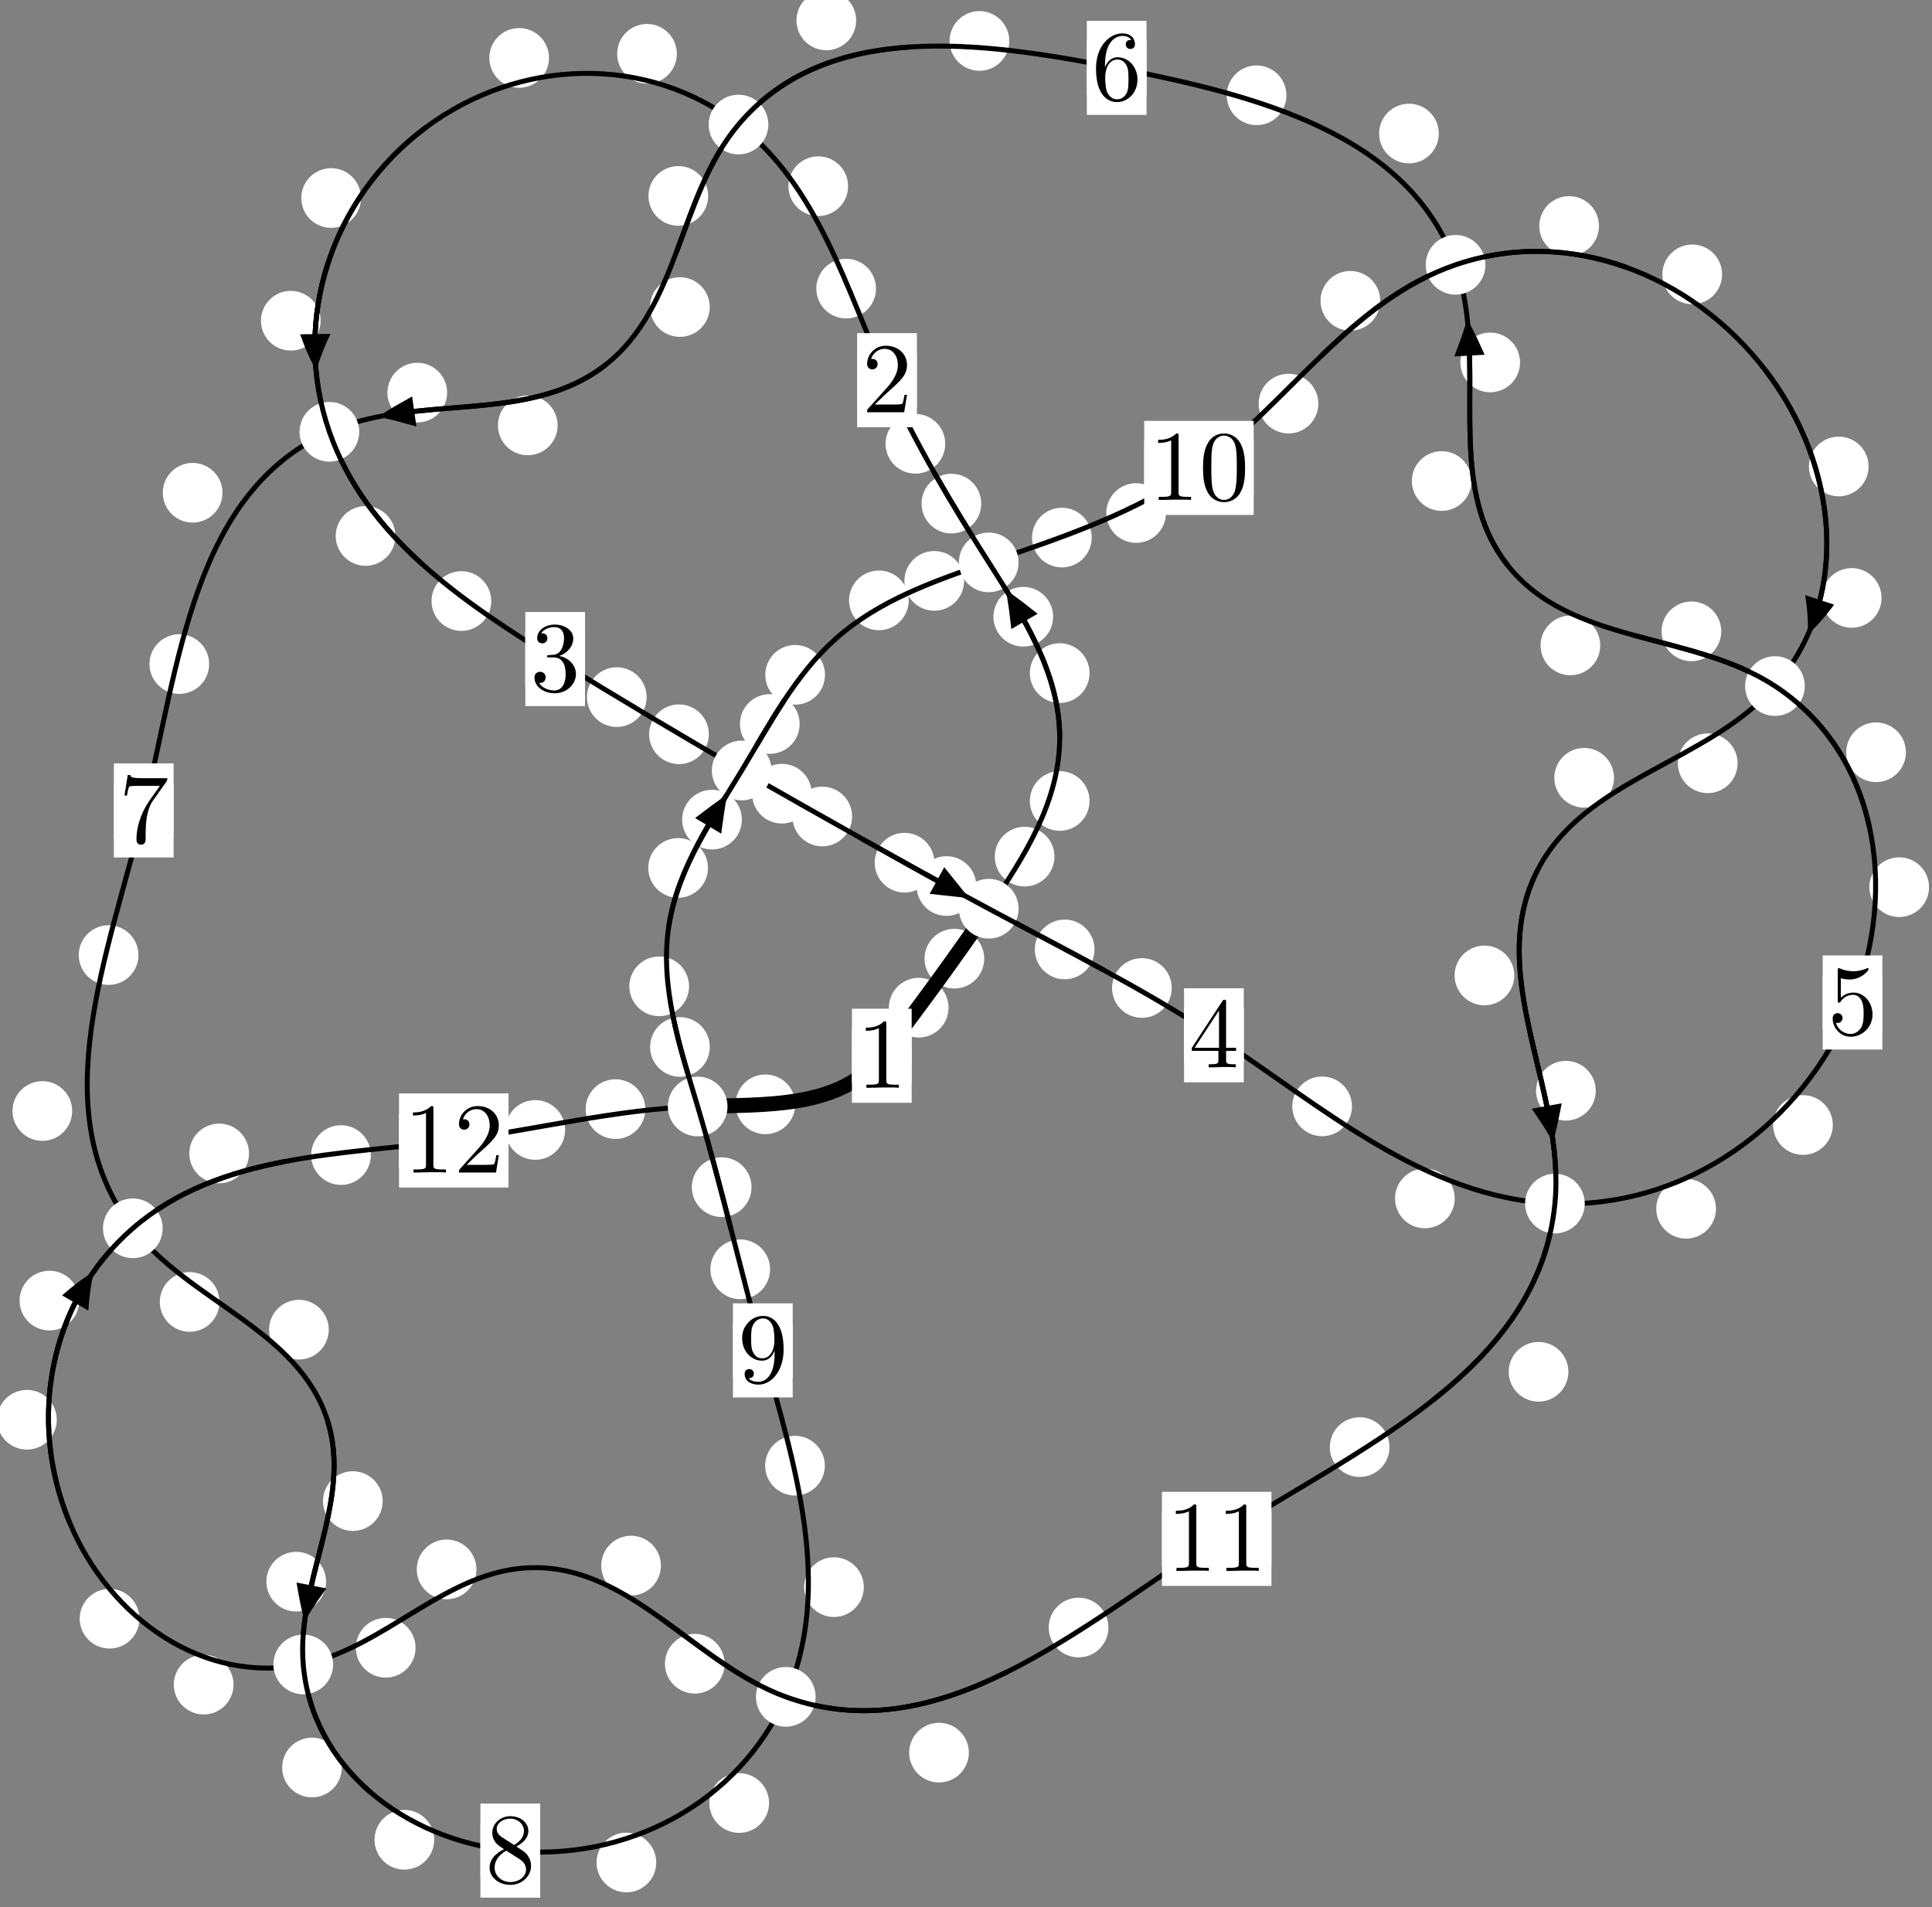 <?xml version="1.0"?>
<!-- Created by MetaPost 1.999 on 2021.07.06:0016 -->
<svg version="1.1" xmlns="http://www.w3.org/2000/svg" xmlns:xlink="http://www.w3.org/1999/xlink" width="193.445" height="190.978" viewBox="0 0 193.445 190.978">
<rect x="0" y="0" width="193.445" height="190.978" fill="#808080" stroke="none"/>
<!-- Original BoundingBox: -99.294586 -99.032425 94.150116 91.945175 -->
  <defs>
    <g transform="scale(0.01,0.01)" id="GLYPHcmr10_48">
      <path style="fill-rule: evenodd;" d="M460 -320C460 -400,455 -480,420 -554C374 -650,292 -666,250 -666C190 -666,117 -640,76 -547C44 -478,39 -400,39 -320C39 -245,43 -155,84 -79C127 2,200 22,249 22C303 22,379 1,423 -94C455 -163,460 -241,460 -320M249 -0C210 -0,151 -25,133 -121C122 -181,122 -273,122 -332C122 -396,122 -462,130 -516C149 -635,224 -644,249 -644C282 -644,348 -626,367 -527C377 -471,377 -395,377 -332C377 -257,377 -189,366 -125C351 -30,294 -0,249 -0"></path>
    </g>
    <g transform="scale(0.01,0.01)" id="GLYPHcmr10_49">
      <path style="fill-rule: evenodd;" d="M294 -640C294 -664,294 -666,271 -666C209 -602,121 -602,89 -602L89 -571C109 -571,168 -571,220 -597L220 -79C220 -43,217 -31,127 -31L95 -31L95 -0L257 -0L130 -3L217 -3L257 -3L297 -3L384 -3L419 -0L419 -31L387 -31C297 -31,294 -42,294 -79"></path>
    </g>
    <g transform="scale(0.01,0.01)" id="GLYPHcmr10_50">
      <path style="fill-rule: evenodd;" d="M127 -77L233 -180C389 -318,449 -372,449 -472C449 -586,359 -666,237 -666C124 -666,50 -574,50 -485C50 -429,100 -429,103 -429C120 -429,155 -441,155 -482C155 -508,137 -534,102 -534C94 -534,92 -534,89 -533C112 -598,166 -635,224 -635C315 -635,358 -554,358 -472C358 -392,308 -313,253 -251L61 -37C50 -26,50 -24,50 -0L421 -0L449 -174L424 -174C419 -144,412 -100,402 -85C395 -77,329 -77,307 -77"></path>
    </g>
    <g transform="scale(0.01,0.01)" id="GLYPHcmr10_51">
      <path style="fill-rule: evenodd;" d="M290 -352C372 -379,430 -449,430 -528C430 -610,342 -666,246 -666C145 -666,69 -606,69 -530C69 -497,91 -478,120 -478C151 -478,171 -500,171 -529C171 -579,124 -579,109 -579C140 -628,206 -641,242 -641C283 -641,338 -619,338 -529C338 -517,336 -459,310 -415C280 -367,246 -364,221 -363C213 -362,189 -360,182 -360C174 -359,167 -358,167 -348C167 -337,174 -337,191 -337L235 -337C317 -337,354 -269,354 -171C354 -35,285 -6,241 -6C198 -6,123 -23,88 -82C123 -77,154 -99,154 -137C154 -173,127 -193,98 -193C74 -193,42 -179,42 -135C42 -44,135 22,244 22C366 22,457 -69,457 -171C457 -253,394 -331,290 -352"></path>
    </g>
    <g transform="scale(0.01,0.01)" id="GLYPHcmr10_52">
      <path style="fill-rule: evenodd;" d="M294 -165L294 -78C294 -42,292 -31,218 -31L197 -31L197 -0L332 -0L238 -3L290 -3L332 -3L374 -3L427 -3L468 -0L468 -31L447 -31C373 -31,371 -42,371 -78L371 -165L471 -165L471 -196L371 -196L371 -651C371 -671,371 -677,355 -677C346 -677,343 -677,335 -665L28 -196L28 -165M300 -196L56 -196L300 -569"></path>
    </g>
    <g transform="scale(0.01,0.01)" id="GLYPHcmr10_53">
      <path style="fill-rule: evenodd;" d="M449 -201C449 -320,367 -420,259 -420C211 -420,168 -404,132 -369L132 -564C152 -558,185 -551,217 -551C340 -551,410 -642,410 -655C410 -661,407 -666,400 -666C399 -666,397 -666,392 -663C372 -654,323 -634,256 -634C216 -634,170 -641,123 -662C115 -665,113 -665,111 -665C101 -665,101 -657,101 -641L101 -345C101 -327,101 -319,115 -319C122 -319,124 -322,128 -328C139 -344,176 -398,257 -398C309 -398,334 -352,342 -334C358 -297,360 -258,360 -208C360 -173,360 -113,336 -71C312 -32,275 -6,229 -6C156 -6,99 -59,82 -118C85 -117,88 -116,99 -116C132 -116,149 -141,149 -165C149 -189,132 -214,99 -214C85 -214,50 -207,50 -161C50 -75,119 22,231 22C347 22,449 -74,449 -201"></path>
    </g>
    <g transform="scale(0.01,0.01)" id="GLYPHcmr10_54">
      <path style="fill-rule: evenodd;" d="M132 -328L132 -352C132 -605,256 -641,307 -641C331 -641,373 -635,395 -601C380 -601,340 -601,340 -556C340 -525,364 -510,386 -510C402 -510,432 -519,432 -558C432 -618,388 -666,305 -666C177 -666,42 -537,42 -316C42 -49,158 22,251 22C362 22,457 -72,457 -204C457 -331,368 -427,257 -427C189 -427,152 -376,132 -328M251 -6C188 -6,158 -66,152 -81C134 -128,134 -208,134 -226C134 -304,166 -404,256 -404C272 -404,318 -404,349 -342C367 -305,367 -254,367 -205C367 -157,367 -107,350 -71C320 -11,274 -6,251 -6"></path>
    </g>
    <g transform="scale(0.01,0.01)" id="GLYPHcmr10_55">
      <path style="fill-rule: evenodd;" d="M476 -609C485 -621,485 -623,485 -644L242 -644C120 -644,118 -657,114 -676L89 -676L56 -470L81 -470C84 -486,93 -549,106 -561C113 -567,191 -567,204 -567L411 -567C400 -551,321 -442,299 -409C209 -274,176 -135,176 -33C176 -23,176 22,222 22C268 22,268 -23,268 -33L268 -84C268 -139,271 -194,279 -248C283 -271,297 -357,341 -419"></path>
    </g>
    <g transform="scale(0.01,0.01)" id="GLYPHcmr10_56">
      <path style="fill-rule: evenodd;" d="M163 -457C117 -487,113 -521,113 -538C113 -599,178 -641,249 -641C322 -641,386 -589,386 -517C386 -460,347 -412,287 -377M309 -362C381 -399,430 -451,430 -517C430 -609,341 -666,250 -666C150 -666,69 -592,69 -499C69 -481,71 -436,113 -389C124 -377,161 -352,186 -335C128 -306,42 -250,42 -151C42 -45,144 22,249 22C362 22,457 -61,457 -168C457 -204,446 -249,408 -291C389 -312,373 -322,309 -362M209 -320L332 -242C360 -223,407 -193,407 -132C407 -58,332 -6,250 -6C164 -6,92 -68,92 -151C92 -209,124 -273,209 -320"></path>
    </g>
    <g transform="scale(0.01,0.01)" id="GLYPHcmr10_57">
      <path style="fill-rule: evenodd;" d="M367 -318L367 -286C367 -52,263 -6,205 -6C188 -6,134 -8,107 -42C151 -42,159 -71,159 -88C159 -119,135 -134,113 -134C97 -134,67 -125,67 -86C67 -19,121 22,206 22C335 22,457 -114,457 -329C457 -598,342 -666,253 -666C198 -666,149 -648,106 -603C65 -558,42 -516,42 -441C42 -316,130 -218,242 -218C303 -218,344 -260,367 -318M243 -241C227 -241,181 -241,150 -304C132 -341,132 -391,132 -440C132 -494,132 -541,153 -578C180 -628,218 -641,253 -641C299 -641,332 -607,349 -562C361 -530,365 -467,365 -421C365 -338,331 -241,243 -241"></path>
    </g>
  </defs>
  <path d="M94.977 100.909C94.977 100.117,94.662 99.357,94.101 98.796C93.541 98.236,92.78 97.921,91.988 97.921C91.195 97.921,90.435 98.236,89.874 98.796C89.314 99.357,88.999 100.117,88.999 100.909C88.999 101.702,89.314 102.462,89.874 103.023C90.435 103.583,91.195 103.898,91.988 103.898C92.78 103.898,93.541 103.583,94.101 103.023C94.662 102.462,94.977 101.702,94.977 100.909Z" style="fill: rgb(100%,100%,100%);stroke: none;"></path>
  <path d="M91.28 105.724C91.28 104.931,90.965 104.171,90.405 103.61C89.844 103.05,89.084 102.735,88.291 102.735C87.499 102.735,86.739 103.05,86.178 103.61C85.618 104.171,85.303 104.931,85.303 105.724C85.303 106.516,85.618 107.277,86.178 107.837C86.739 108.398,87.499 108.712,88.291 108.712C89.084 108.712,89.844 108.398,90.405 107.837C90.965 107.277,91.28 106.516,91.28 105.724Z" style="fill: rgb(100%,100%,100%);stroke: none;"></path>
  <path d="M105.58 85.782C105.58 84.99,105.265 84.23,104.705 83.669C104.144 83.109,103.384 82.794,102.591 82.794C101.799 82.794,101.039 83.109,100.478 83.669C99.918 84.23,99.603 84.99,99.603 85.782C99.603 86.575,99.918 87.335,100.478 87.896C101.039 88.456,101.799 88.771,102.591 88.771C103.384 88.771,104.144 88.456,104.705 87.896C105.265 87.335,105.58 86.575,105.58 85.782Z" style="fill: rgb(100%,100%,100%);stroke: none;"></path>
  <path d="M98.547 96C98.547 95.207,98.232 94.447,97.672 93.886C97.111 93.326,96.351 93.011,95.559 93.011C94.766 93.011,94.006 93.326,93.445 93.886C92.885 94.447,92.57 95.207,92.57 96C92.57 96.792,92.885 97.553,93.445 98.113C94.006 98.674,94.766 98.989,95.559 98.989C96.351 98.989,97.111 98.674,97.672 98.113C98.232 97.553,98.547 96.792,98.547 96Z" style="fill: rgb(100%,100%,100%);stroke: none;"></path>
  <path d="M109.095 67.404C109.095 66.611,108.78 65.851,108.219 65.291C107.659 64.73,106.899 64.415,106.106 64.415C105.313 64.415,104.553 64.73,103.993 65.291C103.432 65.851,103.117 66.611,103.117 67.404C103.117 68.197,103.432 68.957,103.993 69.517C104.553 70.078,105.313 70.393,106.106 70.393C106.899 70.393,107.659 70.078,108.219 69.517C108.78 68.957,109.095 68.197,109.095 67.404Z" style="fill: rgb(100%,100%,100%);stroke: none;"></path>
  <path d="M109.093 80.209C109.093 79.416,108.778 78.656,108.218 78.096C107.657 77.535,106.897 77.22,106.105 77.22C105.312 77.22,104.552 77.535,103.991 78.096C103.431 78.656,103.116 79.416,103.116 80.209C103.116 81.002,103.431 81.762,103.991 82.322C104.552 82.883,105.312 83.198,106.105 83.198C106.897 83.198,107.657 82.883,108.218 82.322C108.778 81.762,109.093 81.002,109.093 80.209Z" style="fill: rgb(100%,100%,100%);stroke: none;"></path>
  <path d="M98.248 50.432C98.248 49.639,97.933 48.879,97.373 48.318C96.812 47.758,96.052 47.443,95.259 47.443C94.467 47.443,93.706 47.758,93.146 48.318C92.586 48.879,92.271 49.639,92.271 50.432C92.271 51.224,92.586 51.984,93.146 52.545C93.706 53.105,94.467 53.42,95.259 53.42C96.052 53.42,96.812 53.105,97.373 52.545C97.933 51.984,98.248 51.224,98.248 50.432Z" style="fill: rgb(100%,100%,100%);stroke: none;"></path>
  <path d="M105.447 61.76C105.447 60.967,105.132 60.207,104.572 59.647C104.011 59.086,103.251 58.771,102.458 58.771C101.666 58.771,100.906 59.086,100.345 59.647C99.785 60.207,99.47 60.967,99.47 61.76C99.47 62.553,99.785 63.313,100.345 63.873C100.906 64.434,101.666 64.749,102.458 64.749C103.251 64.749,104.011 64.434,104.572 63.873C105.132 63.313,105.447 62.553,105.447 61.76Z" style="fill: rgb(100%,100%,100%);stroke: none;"></path>
  <path d="M87.711 28.901C87.711 28.109,87.397 27.348,86.836 26.788C86.276 26.227,85.515 25.913,84.723 25.913C83.93 25.913,83.17 26.227,82.609 26.788C82.049 27.348,81.734 28.109,81.734 28.901C81.734 29.694,82.049 30.454,82.609 31.015C83.17 31.575,83.93 31.89,84.723 31.89C85.515 31.89,86.276 31.575,86.836 31.015C87.397 30.454,87.711 29.694,87.711 28.901Z" style="fill: rgb(100%,100%,100%);stroke: none;"></path>
  <path d="M94.645 44.443C94.645 43.651,94.33 42.89,93.769 42.33C93.209 41.769,92.449 41.454,91.656 41.454C90.863 41.454,90.103 41.769,89.543 42.33C88.982 42.89,88.667 43.651,88.667 44.443C88.667 45.236,88.982 45.996,89.543 46.557C90.103 47.117,90.863 47.432,91.656 47.432C92.449 47.432,93.209 47.117,93.769 46.557C94.33 45.996,94.645 45.236,94.645 44.443Z" style="fill: rgb(100%,100%,100%);stroke: none;"></path>
  <path d="M67.771 5.387C67.771 4.595,67.456 3.834,66.896 3.274C66.335 2.713,65.575 2.399,64.783 2.399C63.99 2.399,63.23 2.713,62.669 3.274C62.109 3.834,61.794 4.595,61.794 5.387C61.794 6.18,62.109 6.94,62.669 7.501C63.23 8.061,63.99 8.376,64.783 8.376C65.575 8.376,66.335 8.061,66.896 7.501C67.456 6.94,67.771 6.18,67.771 5.387Z" style="fill: rgb(100%,100%,100%);stroke: none;"></path>
  <path d="M84.918 18.647C84.918 17.854,84.603 17.094,84.043 16.534C83.482 15.973,82.722 15.658,81.93 15.658C81.137 15.658,80.377 15.973,79.816 16.534C79.256 17.094,78.941 17.854,78.941 18.647C78.941 19.44,79.256 20.2,79.816 20.76C80.377 21.321,81.137 21.636,81.93 21.636C82.722 21.636,83.482 21.321,84.043 20.76C84.603 20.2,84.918 19.44,84.918 18.647Z" style="fill: rgb(100%,100%,100%);stroke: none;"></path>
  <path d="M36.145 19.829C36.145 19.036,35.83 18.276,35.27 17.715C34.709 17.155,33.949 16.84,33.156 16.84C32.364 16.84,31.603 17.155,31.043 17.715C30.482 18.276,30.168 19.036,30.168 19.829C30.168 20.621,30.482 21.381,31.043 21.942C31.603 22.502,32.364 22.817,33.156 22.817C33.949 22.817,34.709 22.502,35.27 21.942C35.83 21.381,36.145 20.621,36.145 19.829Z" style="fill: rgb(100%,100%,100%);stroke: none;"></path>
  <path d="M54.969 5.799C54.969 5.006,54.654 4.246,54.094 3.686C53.533 3.125,52.773 2.81,51.98 2.81C51.188 2.81,50.428 3.125,49.867 3.686C49.307 4.246,48.992 5.006,48.992 5.799C48.992 6.592,49.307 7.352,49.867 7.912C50.428 8.473,51.188 8.788,51.98 8.788C52.773 8.788,53.533 8.473,54.094 7.912C54.654 7.352,54.969 6.592,54.969 5.799Z" style="fill: rgb(100%,100%,100%);stroke: none;"></path>
  <path d="M39.591 53.67C39.591 52.877,39.276 52.117,38.716 51.557C38.155 50.996,37.395 50.681,36.603 50.681C35.81 50.681,35.05 50.996,34.489 51.557C33.929 52.117,33.614 52.877,33.614 53.67C33.614 54.463,33.929 55.223,34.489 55.783C35.05 56.344,35.81 56.659,36.603 56.659C37.395 56.659,38.155 56.344,38.716 55.783C39.276 55.223,39.591 54.463,39.591 53.67Z" style="fill: rgb(100%,100%,100%);stroke: none;"></path>
  <path d="M32.105 32.117C32.105 31.324,31.79 30.564,31.229 30.003C30.669 29.443,29.909 29.128,29.116 29.128C28.323 29.128,27.563 29.443,27.003 30.003C26.442 30.564,26.127 31.324,26.127 32.117C26.127 32.909,26.442 33.67,27.003 34.23C27.563 34.791,28.323 35.106,29.116 35.106C29.909 35.106,30.669 34.791,31.229 34.23C31.79 33.67,32.105 32.909,32.105 32.117Z" style="fill: rgb(100%,100%,100%);stroke: none;"></path>
  <path d="M64.746 69.809C64.746 69.017,64.431 68.257,63.87 67.696C63.31 67.136,62.55 66.821,61.757 66.821C60.964 66.821,60.204 67.136,59.644 67.696C59.083 68.257,58.768 69.017,58.768 69.809C58.768 70.602,59.083 71.362,59.644 71.923C60.204 72.483,60.964 72.798,61.757 72.798C62.55 72.798,63.31 72.483,63.87 71.923C64.431 71.362,64.746 70.602,64.746 69.809Z" style="fill: rgb(100%,100%,100%);stroke: none;"></path>
  <path d="M49.185 60.192C49.185 59.399,48.87 58.639,48.309 58.078C47.749 57.518,46.989 57.203,46.196 57.203C45.403 57.203,44.643 57.518,44.083 58.078C43.522 58.639,43.207 59.399,43.207 60.192C43.207 60.984,43.522 61.745,44.083 62.305C44.643 62.865,45.403 63.18,46.196 63.18C46.989 63.18,47.749 62.865,48.309 62.305C48.87 61.745,49.185 60.984,49.185 60.192Z" style="fill: rgb(100%,100%,100%);stroke: none;"></path>
  <path d="M81.275 79.48C81.275 78.688,80.96 77.927,80.4 77.367C79.839 76.806,79.079 76.492,78.287 76.492C77.494 76.492,76.734 76.806,76.173 77.367C75.613 77.927,75.298 78.688,75.298 79.48C75.298 80.273,75.613 81.033,76.173 81.594C76.734 82.154,77.494 82.469,78.287 82.469C79.079 82.469,79.839 82.154,80.4 81.594C80.96 81.033,81.275 80.273,81.275 79.48Z" style="fill: rgb(100%,100%,100%);stroke: none;"></path>
  <path d="M70.973 73.529C70.973 72.736,70.658 71.976,70.097 71.416C69.537 70.855,68.777 70.54,67.984 70.54C67.191 70.54,66.431 70.855,65.871 71.416C65.31 71.976,64.995 72.736,64.995 73.529C64.995 74.322,65.31 75.082,65.871 75.642C66.431 76.203,67.191 76.518,67.984 76.518C68.777 76.518,69.537 76.203,70.097 75.642C70.658 75.082,70.973 74.322,70.973 73.529Z" style="fill: rgb(100%,100%,100%);stroke: none;"></path>
  <path d="M93.558 86.391C93.558 85.598,93.243 84.838,92.683 84.277C92.122 83.717,91.362 83.402,90.569 83.402C89.777 83.402,89.016 83.717,88.456 84.277C87.896 84.838,87.581 85.598,87.581 86.391C87.581 87.183,87.896 87.943,88.456 88.504C89.016 89.064,89.777 89.379,90.569 89.379C91.362 89.379,92.122 89.064,92.683 88.504C93.243 87.943,93.558 87.183,93.558 86.391Z" style="fill: rgb(100%,100%,100%);stroke: none;"></path>
  <path d="M85.319 81.766C85.319 80.973,85.004 80.213,84.443 79.652C83.883 79.092,83.123 78.777,82.33 78.777C81.537 78.777,80.777 79.092,80.217 79.652C79.656 80.213,79.341 80.973,79.341 81.766C79.341 82.558,79.656 83.318,80.217 83.879C80.777 84.439,81.537 84.754,82.33 84.754C83.123 84.754,83.883 84.439,84.443 83.879C85.004 83.318,85.319 82.558,85.319 81.766Z" style="fill: rgb(100%,100%,100%);stroke: none;"></path>
  <path d="M109.591 95.077C109.591 94.284,109.276 93.524,108.715 92.963C108.155 92.403,107.395 92.088,106.602 92.088C105.809 92.088,105.049 92.403,104.489 92.963C103.928 93.524,103.613 94.284,103.613 95.077C103.613 95.869,103.928 96.629,104.489 97.19C105.049 97.75,105.809 98.065,106.602 98.065C107.395 98.065,108.155 97.75,108.715 97.19C109.276 96.629,109.591 95.869,109.591 95.077Z" style="fill: rgb(100%,100%,100%);stroke: none;"></path>
  <path d="M97.755 88.73C97.755 87.937,97.44 87.177,96.879 86.616C96.319 86.056,95.559 85.741,94.766 85.741C93.973 85.741,93.213 86.056,92.653 86.616C92.092 87.177,91.777 87.937,91.777 88.73C91.777 89.522,92.092 90.282,92.653 90.843C93.213 91.403,93.973 91.718,94.766 91.718C95.559 91.718,96.319 91.403,96.879 90.843C97.44 90.282,97.755 89.522,97.755 88.73Z" style="fill: rgb(100%,100%,100%);stroke: none;"></path>
  <path d="M135.37 110.792C135.37 109.999,135.055 109.239,134.495 108.678C133.934 108.118,133.174 107.803,132.381 107.803C131.589 107.803,130.828 108.118,130.268 108.678C129.707 109.239,129.393 109.999,129.393 110.792C129.393 111.584,129.707 112.345,130.268 112.905C130.828 113.466,131.589 113.781,132.381 113.781C133.174 113.781,133.934 113.466,134.495 112.905C135.055 112.345,135.37 111.584,135.37 110.792Z" style="fill: rgb(100%,100%,100%);stroke: none;"></path>
  <path d="M117.323 98.939C117.323 98.146,117.008 97.386,116.447 96.825C115.887 96.265,115.127 95.95,114.334 95.95C113.541 95.95,112.781 96.265,112.221 96.825C111.66 97.386,111.345 98.146,111.345 98.939C111.345 99.731,111.66 100.491,112.221 101.052C112.781 101.612,113.541 101.927,114.334 101.927C115.127 101.927,115.887 101.612,116.447 101.052C117.008 100.491,117.323 99.731,117.323 98.939Z" style="fill: rgb(100%,100%,100%);stroke: none;"></path>
  <path d="M171.814 121.049C171.814 120.256,171.499 119.496,170.938 118.936C170.378 118.375,169.618 118.06,168.825 118.06C168.032 118.06,167.272 118.375,166.712 118.936C166.151 119.496,165.836 120.256,165.836 121.049C165.836 121.842,166.151 122.602,166.712 123.162C167.272 123.723,168.032 124.038,168.825 124.038C169.618 124.038,170.378 123.723,170.938 123.162C171.499 122.602,171.814 121.842,171.814 121.049Z" style="fill: rgb(100%,100%,100%);stroke: none;"></path>
  <path d="M145.656 120.013C145.656 119.22,145.341 118.46,144.781 117.899C144.22 117.339,143.46 117.024,142.667 117.024C141.875 117.024,141.115 117.339,140.554 117.899C139.994 118.46,139.679 119.22,139.679 120.013C139.679 120.805,139.994 121.565,140.554 122.126C141.115 122.686,141.875 123.001,142.667 123.001C143.46 123.001,144.22 122.686,144.781 122.126C145.341 121.565,145.656 120.805,145.656 120.013Z" style="fill: rgb(100%,100%,100%);stroke: none;"></path>
  <path d="M193.15 88.843C193.15 88.05,192.835 87.29,192.275 86.73C191.714 86.169,190.954 85.854,190.161 85.854C189.369 85.854,188.609 86.169,188.048 86.73C187.488 87.29,187.173 88.05,187.173 88.843C187.173 89.636,187.488 90.396,188.048 90.956C188.609 91.517,189.369 91.832,190.161 91.832C190.954 91.832,191.714 91.517,192.275 90.956C192.835 90.396,193.15 89.636,193.15 88.843Z" style="fill: rgb(100%,100%,100%);stroke: none;"></path>
  <path d="M183.515 112.66C183.515 111.867,183.2 111.107,182.64 110.546C182.079 109.986,181.319 109.671,180.526 109.671C179.734 109.671,178.973 109.986,178.413 110.546C177.852 111.107,177.537 111.867,177.537 112.66C177.537 113.452,177.852 114.213,178.413 114.773C178.973 115.334,179.734 115.648,180.526 115.648C181.319 115.648,182.079 115.334,182.64 114.773C183.2 114.213,183.515 113.452,183.515 112.66Z" style="fill: rgb(100%,100%,100%);stroke: none;"></path>
  <path d="M172.344 63.223C172.344 62.431,172.029 61.671,171.468 61.11C170.908 60.55,170.148 60.235,169.355 60.235C168.562 60.235,167.802 60.55,167.242 61.11C166.681 61.671,166.366 62.431,166.366 63.223C166.366 64.016,166.681 64.776,167.242 65.337C167.802 65.897,168.562 66.212,169.355 66.212C170.148 66.212,170.908 65.897,171.468 65.337C172.029 64.776,172.344 64.016,172.344 63.223Z" style="fill: rgb(100%,100%,100%);stroke: none;"></path>
  <path d="M190.834 75.333C190.834 74.541,190.519 73.781,189.958 73.22C189.398 72.66,188.638 72.345,187.845 72.345C187.052 72.345,186.292 72.66,185.732 73.22C185.171 73.781,184.856 74.541,184.856 75.333C184.856 76.126,185.171 76.886,185.732 77.447C186.292 78.007,187.052 78.322,187.845 78.322C188.638 78.322,189.398 78.007,189.958 77.447C190.519 76.886,190.834 76.126,190.834 75.333Z" style="fill: rgb(100%,100%,100%);stroke: none;"></path>
  <path d="M147.339 48.17C147.339 47.378,147.024 46.617,146.464 46.057C145.903 45.496,145.143 45.182,144.351 45.182C143.558 45.182,142.798 45.496,142.237 46.057C141.677 46.617,141.362 47.378,141.362 48.17C141.362 48.963,141.677 49.723,142.237 50.284C142.798 50.844,143.558 51.159,144.351 51.159C145.143 51.159,145.903 50.844,146.464 50.284C147.024 49.723,147.339 48.963,147.339 48.17Z" style="fill: rgb(100%,100%,100%);stroke: none;"></path>
  <path d="M160.228 64.633C160.228 63.84,159.913 63.08,159.353 62.52C158.793 61.959,158.032 61.644,157.24 61.644C156.447 61.644,155.687 61.959,155.126 62.52C154.566 63.08,154.251 63.84,154.251 64.633C154.251 65.426,154.566 66.186,155.126 66.746C155.687 67.307,156.447 67.622,157.24 67.622C158.032 67.622,158.793 67.307,159.353 66.746C159.913 66.186,160.228 65.426,160.228 64.633Z" style="fill: rgb(100%,100%,100%);stroke: none;"></path>
  <path d="M144.064 13.374C144.064 12.581,143.749 11.821,143.189 11.261C142.629 10.7,141.868 10.385,141.076 10.385C140.283 10.385,139.523 10.7,138.962 11.261C138.402 11.821,138.087 12.581,138.087 13.374C138.087 14.167,138.402 14.927,138.962 15.487C139.523 16.048,140.283 16.363,141.076 16.363C141.868 16.363,142.629 16.048,143.189 15.487C143.749 14.927,144.064 14.167,144.064 13.374Z" style="fill: rgb(100%,100%,100%);stroke: none;"></path>
  <path d="M152.197 36.294C152.197 35.501,151.882 34.741,151.322 34.181C150.761 33.62,150.001 33.305,149.208 33.305C148.415 33.305,147.655 33.62,147.095 34.181C146.534 34.741,146.219 35.501,146.219 36.294C146.219 37.087,146.534 37.847,147.095 38.407C147.655 38.968,148.415 39.283,149.208 39.283C150.001 39.283,150.761 38.968,151.322 38.407C151.882 37.847,152.197 37.087,152.197 36.294Z" style="fill: rgb(100%,100%,100%);stroke: none;"></path>
  <path d="M101.056 4.099C101.056 3.306,100.741 2.546,100.18 1.986C99.62 1.425,98.86 1.11,98.067 1.11C97.274 1.11,96.514 1.425,95.954 1.986C95.393 2.546,95.078 3.306,95.078 4.099C95.078 4.892,95.393 5.652,95.954 6.212C96.514 6.773,97.274 7.088,98.067 7.088C98.86 7.088,99.62 6.773,100.18 6.212C100.741 5.652,101.056 4.892,101.056 4.099Z" style="fill: rgb(100%,100%,100%);stroke: none;"></path>
  <path d="M128.806 9.542C128.806 8.749,128.491 7.989,127.931 7.429C127.37 6.868,126.61 6.553,125.818 6.553C125.025 6.553,124.265 6.868,123.704 7.429C123.144 7.989,122.829 8.749,122.829 9.542C122.829 10.335,123.144 11.095,123.704 11.655C124.265 12.216,125.025 12.531,125.818 12.531C126.61 12.531,127.37 12.216,127.931 11.655C128.491 11.095,128.806 10.335,128.806 9.542Z" style="fill: rgb(100%,100%,100%);stroke: none;"></path>
  <path d="M70.906 19.619C70.906 18.826,70.591 18.066,70.031 17.506C69.47 16.945,68.71 16.63,67.917 16.63C67.125 16.63,66.365 16.945,65.804 17.506C65.244 18.066,64.929 18.826,64.929 19.619C64.929 20.412,65.244 21.172,65.804 21.732C66.365 22.293,67.125 22.608,67.917 22.608C68.71 22.608,69.47 22.293,70.031 21.732C70.591 21.172,70.906 20.412,70.906 19.619Z" style="fill: rgb(100%,100%,100%);stroke: none;"></path>
  <path d="M85.725 2.044C85.725 1.251,85.41 0.491,84.85 -0.07C84.289 -0.63,83.529 -0.945,82.736 -0.945C81.944 -0.945,81.184 -0.63,80.623 -0.07C80.063 0.491,79.748 1.251,79.748 2.044C79.748 2.836,80.063 3.596,80.623 4.157C81.184 4.717,81.944 5.032,82.736 5.032C83.529 5.032,84.289 4.717,84.85 4.157C85.41 3.596,85.725 2.836,85.725 2.044Z" style="fill: rgb(100%,100%,100%);stroke: none;"></path>
  <path d="M55.832 42.6C55.832 41.807,55.517 41.047,54.957 40.486C54.396 39.926,53.636 39.611,52.843 39.611C52.051 39.611,51.29 39.926,50.73 40.486C50.17 41.047,49.855 41.807,49.855 42.6C49.855 43.392,50.17 44.153,50.73 44.713C51.29 45.274,52.051 45.588,52.843 45.588C53.636 45.588,54.396 45.274,54.957 44.713C55.517 44.153,55.832 43.392,55.832 42.6Z" style="fill: rgb(100%,100%,100%);stroke: none;"></path>
  <path d="M71.062 30.746C71.062 29.954,70.747 29.193,70.186 28.633C69.626 28.072,68.866 27.758,68.073 27.758C67.28 27.758,66.52 28.072,65.96 28.633C65.399 29.193,65.084 29.954,65.084 30.746C65.084 31.539,65.399 32.299,65.96 32.86C66.52 33.42,67.28 33.735,68.073 33.735C68.866 33.735,69.626 33.42,70.186 32.86C70.747 32.299,71.062 31.539,71.062 30.746Z" style="fill: rgb(100%,100%,100%);stroke: none;"></path>
  <path d="M22.277 49.345C22.277 48.553,21.962 47.792,21.402 47.232C20.841 46.671,20.081 46.356,19.289 46.356C18.496 46.356,17.736 46.671,17.175 47.232C16.615 47.792,16.3 48.553,16.3 49.345C16.3 50.138,16.615 50.898,17.175 51.459C17.736 52.019,18.496 52.334,19.289 52.334C20.081 52.334,20.841 52.019,21.402 51.459C21.962 50.898,22.277 50.138,22.277 49.345Z" style="fill: rgb(100%,100%,100%);stroke: none;"></path>
  <path d="M44.77 39.317C44.77 38.524,44.455 37.764,43.894 37.204C43.334 36.643,42.573 36.328,41.781 36.328C40.988 36.328,40.228 36.643,39.667 37.204C39.107 37.764,38.792 38.524,38.792 39.317C38.792 40.11,39.107 40.87,39.667 41.43C40.228 41.991,40.988 42.306,41.781 42.306C42.573 42.306,43.334 41.991,43.894 41.43C44.455 40.87,44.77 40.11,44.77 39.317Z" style="fill: rgb(100%,100%,100%);stroke: none;"></path>
  <path d="M13.861 95.642C13.861 94.85,13.547 94.09,12.986 93.529C12.426 92.969,11.665 92.654,10.873 92.654C10.08 92.654,9.32 92.969,8.759 93.529C8.199 94.09,7.884 94.85,7.884 95.642C7.884 96.435,8.199 97.195,8.759 97.756C9.32 98.316,10.08 98.631,10.873 98.631C11.665 98.631,12.426 98.316,12.986 97.756C13.547 97.195,13.861 96.435,13.861 95.642Z" style="fill: rgb(100%,100%,100%);stroke: none;"></path>
  <path d="M20.943 66.5C20.943 65.708,20.629 64.948,20.068 64.387C19.508 63.827,18.747 63.512,17.955 63.512C17.162 63.512,16.402 63.827,15.841 64.387C15.281 64.948,14.966 65.708,14.966 66.5C14.966 67.293,15.281 68.053,15.841 68.614C16.402 69.174,17.162 69.489,17.955 69.489C18.747 69.489,19.508 69.174,20.068 68.614C20.629 68.053,20.943 67.293,20.943 66.5Z" style="fill: rgb(100%,100%,100%);stroke: none;"></path>
  <path d="M21.977 130.377C21.977 129.584,21.662 128.824,21.102 128.264C20.542 127.703,19.781 127.388,18.989 127.388C18.196 127.388,17.436 127.703,16.875 128.264C16.315 128.824,16 129.584,16 130.377C16 131.17,16.315 131.93,16.875 132.49C17.436 133.051,18.196 133.366,18.989 133.366C19.781 133.366,20.542 133.051,21.102 132.49C21.662 131.93,21.977 131.17,21.977 130.377Z" style="fill: rgb(100%,100%,100%);stroke: none;"></path>
  <path d="M7.228 111.257C7.228 110.464,6.913 109.704,6.353 109.143C5.792 108.583,5.032 108.268,4.24 108.268C3.447 108.268,2.687 108.583,2.126 109.143C1.566 109.704,1.251 110.464,1.251 111.257C1.251 112.049,1.566 112.81,2.126 113.37C2.687 113.931,3.447 114.245,4.24 114.245C5.032 114.245,5.792 113.931,6.353 113.37C6.913 112.81,7.228 112.049,7.228 111.257Z" style="fill: rgb(100%,100%,100%);stroke: none;"></path>
  <path d="M38.318 150.321C38.318 149.529,38.003 148.768,37.442 148.208C36.882 147.647,36.122 147.332,35.329 147.332C34.536 147.332,33.776 147.647,33.216 148.208C32.655 148.768,32.34 149.529,32.34 150.321C32.34 151.114,32.655 151.874,33.216 152.435C33.776 152.995,34.536 153.31,35.329 153.31C36.122 153.31,36.882 152.995,37.442 152.435C38.003 151.874,38.318 151.114,38.318 150.321Z" style="fill: rgb(100%,100%,100%);stroke: none;"></path>
  <path d="M32.918 133.155C32.918 132.362,32.604 131.602,32.043 131.042C31.483 130.481,30.722 130.166,29.93 130.166C29.137 130.166,28.377 130.481,27.816 131.042C27.256 131.602,26.941 132.362,26.941 133.155C26.941 133.948,27.256 134.708,27.816 135.268C28.377 135.829,29.137 136.144,29.93 136.144C30.722 136.144,31.483 135.829,32.043 135.268C32.604 134.708,32.918 133.948,32.918 133.155Z" style="fill: rgb(100%,100%,100%);stroke: none;"></path>
  <path d="M34.228 177.001C34.228 176.208,33.913 175.448,33.352 174.887C32.792 174.327,32.031 174.012,31.239 174.012C30.446 174.012,29.686 174.327,29.125 174.887C28.565 175.448,28.25 176.208,28.25 177.001C28.25 177.793,28.565 178.554,29.125 179.114C29.686 179.675,30.446 179.99,31.239 179.99C32.031 179.99,32.792 179.675,33.352 179.114C33.913 178.554,34.228 177.793,34.228 177.001Z" style="fill: rgb(100%,100%,100%);stroke: none;"></path>
  <path d="M32.647 158.39C32.647 157.598,32.332 156.838,31.771 156.277C31.211 155.717,30.451 155.402,29.658 155.402C28.865 155.402,28.105 155.717,27.545 156.277C26.984 156.838,26.669 157.598,26.669 158.39C26.669 159.183,26.984 159.943,27.545 160.504C28.105 161.064,28.865 161.379,29.658 161.379C30.451 161.379,31.211 161.064,31.771 160.504C32.332 159.943,32.647 159.183,32.647 158.39Z" style="fill: rgb(100%,100%,100%);stroke: none;"></path>
  <path d="M65.708 186.513C65.708 185.72,65.393 184.96,64.832 184.4C64.272 183.839,63.512 183.524,62.719 183.524C61.926 183.524,61.166 183.839,60.606 184.4C60.045 184.96,59.73 185.72,59.73 186.513C59.73 187.306,60.045 188.066,60.606 188.626C61.166 189.187,61.926 189.502,62.719 189.502C63.512 189.502,64.272 189.187,64.832 188.626C65.393 188.066,65.708 187.306,65.708 186.513Z" style="fill: rgb(100%,100%,100%);stroke: none;"></path>
  <path d="M43.477 184.236C43.477 183.443,43.162 182.683,42.602 182.122C42.042 181.562,41.281 181.247,40.489 181.247C39.696 181.247,38.936 181.562,38.375 182.122C37.815 182.683,37.5 183.443,37.5 184.236C37.5 185.028,37.815 185.789,38.375 186.349C38.936 186.91,39.696 187.224,40.489 187.224C41.281 187.224,42.042 186.91,42.602 186.349C43.162 185.789,43.477 185.028,43.477 184.236Z" style="fill: rgb(100%,100%,100%);stroke: none;"></path>
  <path d="M86.491 158.938C86.491 158.146,86.176 157.386,85.616 156.825C85.055 156.265,84.295 155.95,83.503 155.95C82.71 155.95,81.95 156.265,81.389 156.825C80.829 157.386,80.514 158.146,80.514 158.938C80.514 159.731,80.829 160.491,81.389 161.052C81.95 161.612,82.71 161.927,83.503 161.927C84.295 161.927,85.055 161.612,85.616 161.052C86.176 160.491,86.491 159.731,86.491 158.938Z" style="fill: rgb(100%,100%,100%);stroke: none;"></path>
  <path d="M77.002 180.556C77.002 179.763,76.687 179.003,76.126 178.443C75.566 177.882,74.805 177.567,74.013 177.567C73.22 177.567,72.46 177.882,71.899 178.443C71.339 179.003,71.024 179.763,71.024 180.556C71.024 181.349,71.339 182.109,71.899 182.669C72.46 183.23,73.22 183.545,74.013 183.545C74.805 183.545,75.566 183.23,76.126 182.669C76.687 182.109,77.002 181.349,77.002 180.556Z" style="fill: rgb(100%,100%,100%);stroke: none;"></path>
  <path d="M77.107 127.11C77.107 126.318,76.792 125.557,76.231 124.997C75.671 124.437,74.911 124.122,74.118 124.122C73.325 124.122,72.565 124.437,72.005 124.997C71.444 125.557,71.129 126.318,71.129 127.11C71.129 127.903,71.444 128.663,72.005 129.224C72.565 129.784,73.325 130.099,74.118 130.099C74.911 130.099,75.671 129.784,76.231 129.224C76.792 128.663,77.107 127.903,77.107 127.11Z" style="fill: rgb(100%,100%,100%);stroke: none;"></path>
  <path d="M82.588 146.775C82.588 145.982,82.273 145.222,81.713 144.661C81.153 144.101,80.392 143.786,79.6 143.786C78.807 143.786,78.047 144.101,77.486 144.661C76.926 145.222,76.611 145.982,76.611 146.775C76.611 147.567,76.926 148.328,77.486 148.888C78.047 149.449,78.807 149.764,79.6 149.764C80.392 149.764,81.153 149.449,81.713 148.888C82.273 148.328,82.588 147.567,82.588 146.775Z" style="fill: rgb(100%,100%,100%);stroke: none;"></path>
  <path d="M71.07 104.843C71.07 104.05,70.755 103.29,70.194 102.729C69.634 102.169,68.874 101.854,68.081 101.854C67.288 101.854,66.528 102.169,65.968 102.729C65.407 103.29,65.092 104.05,65.092 104.843C65.092 105.635,65.407 106.395,65.968 106.956C66.528 107.516,67.288 107.831,68.081 107.831C68.874 107.831,69.634 107.516,70.194 106.956C70.755 106.395,71.07 105.635,71.07 104.843Z" style="fill: rgb(100%,100%,100%);stroke: none;"></path>
  <path d="M75.248 118.883C75.248 118.09,74.933 117.33,74.372 116.769C73.812 116.209,73.052 115.894,72.259 115.894C71.466 115.894,70.706 116.209,70.146 116.769C69.585 117.33,69.27 118.09,69.27 118.883C69.27 119.675,69.585 120.436,70.146 120.996C70.706 121.557,71.466 121.872,72.259 121.872C73.052 121.872,73.812 121.557,74.372 120.996C74.933 120.436,75.248 119.675,75.248 118.883Z" style="fill: rgb(100%,100%,100%);stroke: none;"></path>
  <path d="M70.885 86.916C70.885 86.123,70.57 85.363,70.009 84.802C69.449 84.242,68.689 83.927,67.896 83.927C67.103 83.927,66.343 84.242,65.783 84.802C65.222 85.363,64.907 86.123,64.907 86.916C64.907 87.708,65.222 88.469,65.783 89.029C66.343 89.589,67.103 89.904,67.896 89.904C68.689 89.904,69.449 89.589,70.009 89.029C70.57 88.469,70.885 87.708,70.885 86.916Z" style="fill: rgb(100%,100%,100%);stroke: none;"></path>
  <path d="M68.992 98.771C68.992 97.979,68.677 97.219,68.117 96.658C67.556 96.098,66.796 95.783,66.004 95.783C65.211 95.783,64.451 96.098,63.89 96.658C63.33 97.219,63.015 97.979,63.015 98.771C63.015 99.564,63.33 100.324,63.89 100.885C64.451 101.445,65.211 101.76,66.004 101.76C66.796 101.76,67.556 101.445,68.117 100.885C68.677 100.324,68.992 99.564,68.992 98.771Z" style="fill: rgb(100%,100%,100%);stroke: none;"></path>
  <path d="M80.066 72.503C80.066 71.71,79.751 70.95,79.19 70.389C78.63 69.829,77.87 69.514,77.077 69.514C76.284 69.514,75.524 69.829,74.964 70.389C74.403 70.95,74.088 71.71,74.088 72.503C74.088 73.295,74.403 74.056,74.964 74.616C75.524 75.177,76.284 75.492,77.077 75.492C77.87 75.492,78.63 75.177,79.19 74.616C79.751 74.056,80.066 73.295,80.066 72.503Z" style="fill: rgb(100%,100%,100%);stroke: none;"></path>
  <path d="M74.28 82.078C74.28 81.286,73.965 80.525,73.405 79.965C72.844 79.404,72.084 79.09,71.291 79.09C70.499 79.09,69.738 79.404,69.178 79.965C68.617 80.525,68.302 81.286,68.302 82.078C68.302 82.871,68.617 83.631,69.178 84.192C69.738 84.752,70.499 85.067,71.291 85.067C72.084 85.067,72.844 84.752,73.405 84.192C73.965 83.631,74.28 82.871,74.28 82.078Z" style="fill: rgb(100%,100%,100%);stroke: none;"></path>
  <path d="M90.991 60.121C90.991 59.329,90.676 58.569,90.115 58.008C89.555 57.448,88.795 57.133,88.002 57.133C87.209 57.133,86.449 57.448,85.889 58.008C85.328 58.569,85.013 59.329,85.013 60.121C85.013 60.914,85.328 61.674,85.889 62.235C86.449 62.795,87.209 63.11,88.002 63.11C88.795 63.11,89.555 62.795,90.115 62.235C90.676 61.674,90.991 60.914,90.991 60.121Z" style="fill: rgb(100%,100%,100%);stroke: none;"></path>
  <path d="M82.603 67.578C82.603 66.786,82.288 66.025,81.728 65.465C81.167 64.904,80.407 64.589,79.614 64.589C78.822 64.589,78.061 64.904,77.501 65.465C76.941 66.025,76.626 66.786,76.626 67.578C76.626 68.371,76.941 69.131,77.501 69.692C78.061 70.252,78.822 70.567,79.614 70.567C80.407 70.567,81.167 70.252,81.728 69.692C82.288 69.131,82.603 68.371,82.603 67.578Z" style="fill: rgb(100%,100%,100%);stroke: none;"></path>
  <path d="M109.312 53.832C109.312 53.04,108.997 52.28,108.437 51.719C107.877 51.159,107.116 50.844,106.324 50.844C105.531 50.844,104.771 51.159,104.21 51.719C103.65 52.28,103.335 53.04,103.335 53.832C103.335 54.625,103.65 55.385,104.21 55.946C104.771 56.506,105.531 56.821,106.324 56.821C107.116 56.821,107.877 56.506,108.437 55.946C108.997 55.385,109.312 54.625,109.312 53.832Z" style="fill: rgb(100%,100%,100%);stroke: none;"></path>
  <path d="M96.533 58.169C96.533 57.377,96.218 56.617,95.657 56.056C95.097 55.496,94.337 55.181,93.544 55.181C92.751 55.181,91.991 55.496,91.431 56.056C90.87 56.617,90.555 57.377,90.555 58.169C90.555 58.962,90.87 59.722,91.431 60.283C91.991 60.843,92.751 61.158,93.544 61.158C94.337 61.158,95.097 60.843,95.657 60.283C96.218 59.722,96.533 58.962,96.533 58.169Z" style="fill: rgb(100%,100%,100%);stroke: none;"></path>
  <path d="M132.001 40.418C132.001 39.625,131.686 38.865,131.126 38.305C130.565 37.744,129.805 37.429,129.012 37.429C128.22 37.429,127.46 37.744,126.899 38.305C126.339 38.865,126.024 39.625,126.024 40.418C126.024 41.211,126.339 41.971,126.899 42.531C127.46 43.092,128.22 43.407,129.012 43.407C129.805 43.407,130.565 43.092,131.126 42.531C131.686 41.971,132.001 41.211,132.001 40.418Z" style="fill: rgb(100%,100%,100%);stroke: none;"></path>
  <path d="M116.745 51.374C116.745 50.581,116.43 49.821,115.87 49.261C115.309 48.7,114.549 48.385,113.756 48.385C112.964 48.385,112.204 48.7,111.643 49.261C111.083 49.821,110.768 50.581,110.768 51.374C110.768 52.167,111.083 52.927,111.643 53.487C112.204 54.048,112.964 54.363,113.756 54.363C114.549 54.363,115.309 54.048,115.87 53.487C116.43 52.927,116.745 52.167,116.745 51.374Z" style="fill: rgb(100%,100%,100%);stroke: none;"></path>
  <path d="M160.101 22.63C160.101 21.837,159.786 21.077,159.225 20.516C158.665 19.956,157.905 19.641,157.112 19.641C156.319 19.641,155.559 19.956,154.999 20.516C154.438 21.077,154.123 21.837,154.123 22.63C154.123 23.422,154.438 24.183,154.999 24.743C155.559 25.304,156.319 25.618,157.112 25.618C157.905 25.618,158.665 25.304,159.225 24.743C159.786 24.183,160.101 23.422,160.101 22.63Z" style="fill: rgb(100%,100%,100%);stroke: none;"></path>
  <path d="M138.196 30.122C138.196 29.329,137.881 28.569,137.321 28.008C136.76 27.448,136 27.133,135.208 27.133C134.415 27.133,133.655 27.448,133.094 28.008C132.534 28.569,132.219 29.329,132.219 30.122C132.219 30.914,132.534 31.675,133.094 32.235C133.655 32.796,134.415 33.11,135.208 33.11C136 33.11,136.76 32.796,137.321 32.235C137.881 31.675,138.196 30.914,138.196 30.122Z" style="fill: rgb(100%,100%,100%);stroke: none;"></path>
  <path d="M187.096 46.712C187.096 45.92,186.781 45.16,186.221 44.599C185.66 44.039,184.9 43.724,184.107 43.724C183.315 43.724,182.555 44.039,181.994 44.599C181.434 45.16,181.119 45.92,181.119 46.712C181.119 47.505,181.434 48.265,181.994 48.826C182.555 49.386,183.315 49.701,184.107 49.701C184.9 49.701,185.66 49.386,186.221 48.826C186.781 48.265,187.096 47.505,187.096 46.712Z" style="fill: rgb(100%,100%,100%);stroke: none;"></path>
  <path d="M172.428 27.476C172.428 26.683,172.113 25.923,171.552 25.362C170.992 24.802,170.232 24.487,169.439 24.487C168.646 24.487,167.886 24.802,167.326 25.362C166.765 25.923,166.45 26.683,166.45 27.476C166.45 28.268,166.765 29.029,167.326 29.589C167.886 30.15,168.646 30.464,169.439 30.464C170.232 30.464,170.992 30.15,171.552 29.589C172.113 29.029,172.428 28.268,172.428 27.476Z" style="fill: rgb(100%,100%,100%);stroke: none;"></path>
  <path d="M173.978 76.434C173.978 75.641,173.663 74.881,173.103 74.321C172.542 73.76,171.782 73.445,170.989 73.445C170.197 73.445,169.436 73.76,168.876 74.321C168.315 74.881,168 75.641,168 76.434C168 77.227,168.315 77.987,168.876 78.547C169.436 79.108,170.197 79.423,170.989 79.423C171.782 79.423,172.542 79.108,173.103 78.547C173.663 77.987,173.978 77.227,173.978 76.434Z" style="fill: rgb(100%,100%,100%);stroke: none;"></path>
  <path d="M188.393 59.878C188.393 59.085,188.078 58.325,187.518 57.765C186.957 57.204,186.197 56.889,185.405 56.889C184.612 56.889,183.852 57.204,183.291 57.765C182.731 58.325,182.416 59.085,182.416 59.878C182.416 60.671,182.731 61.431,183.291 61.991C183.852 62.552,184.612 62.867,185.405 62.867C186.197 62.867,186.957 62.552,187.518 61.991C188.078 61.431,188.393 60.671,188.393 59.878Z" style="fill: rgb(100%,100%,100%);stroke: none;"></path>
  <path d="M151.621 97.681C151.621 96.888,151.306 96.128,150.746 95.567C150.185 95.007,149.425 94.692,148.632 94.692C147.84 94.692,147.08 95.007,146.519 95.567C145.959 96.128,145.644 96.888,145.644 97.681C145.644 98.473,145.959 99.234,146.519 99.794C147.08 100.355,147.84 100.67,148.632 100.67C149.425 100.67,150.185 100.355,150.746 99.794C151.306 99.234,151.621 98.473,151.621 97.681Z" style="fill: rgb(100%,100%,100%);stroke: none;"></path>
  <path d="M161.605 77.889C161.605 77.096,161.29 76.336,160.73 75.776C160.169 75.215,159.409 74.9,158.617 74.9C157.824 74.9,157.064 75.215,156.503 75.776C155.943 76.336,155.628 77.096,155.628 77.889C155.628 78.682,155.943 79.442,156.503 80.002C157.064 80.563,157.824 80.878,158.617 80.878C159.409 80.878,160.169 80.563,160.73 80.002C161.29 79.442,161.605 78.682,161.605 77.889Z" style="fill: rgb(100%,100%,100%);stroke: none;"></path>
  <path d="M157.038 137.373C157.038 136.581,156.723 135.82,156.162 135.26C155.602 134.699,154.842 134.384,154.049 134.384C153.256 134.384,152.496 134.699,151.936 135.26C151.375 135.82,151.06 136.581,151.06 137.373C151.06 138.166,151.375 138.926,151.936 139.487C152.496 140.047,153.256 140.362,154.049 140.362C154.842 140.362,155.602 140.047,156.162 139.487C156.723 138.926,157.038 138.166,157.038 137.373Z" style="fill: rgb(100%,100%,100%);stroke: none;"></path>
  <path d="M159.777 109.226C159.777 108.433,159.463 107.673,158.902 107.113C158.342 106.552,157.581 106.237,156.789 106.237C155.996 106.237,155.236 106.552,154.675 107.113C154.115 107.673,153.8 108.433,153.8 109.226C153.8 110.019,154.115 110.779,154.675 111.339C155.236 111.9,155.996 112.215,156.789 112.215C157.581 112.215,158.342 111.9,158.902 111.339C159.463 110.779,159.777 110.019,159.777 109.226Z" style="fill: rgb(100%,100%,100%);stroke: none;"></path>
  <path d="M110.984 162.983C110.984 162.19,110.669 161.43,110.108 160.87C109.548 160.309,108.788 159.994,107.995 159.994C107.202 159.994,106.442 160.309,105.882 160.87C105.321 161.43,105.006 162.19,105.006 162.983C105.006 163.776,105.321 164.536,105.882 165.096C106.442 165.657,107.202 165.972,107.995 165.972C108.788 165.972,109.548 165.657,110.108 165.096C110.669 164.536,110.984 163.776,110.984 162.983Z" style="fill: rgb(100%,100%,100%);stroke: none;"></path>
  <path d="M139.126 144.914C139.126 144.122,138.811 143.361,138.25 142.801C137.69 142.24,136.929 141.925,136.137 141.925C135.344 141.925,134.584 142.24,134.023 142.801C133.463 143.361,133.148 144.122,133.148 144.914C133.148 145.707,133.463 146.467,134.023 147.028C134.584 147.588,135.344 147.903,136.137 147.903C136.929 147.903,137.69 147.588,138.25 147.028C138.811 146.467,139.126 145.707,139.126 144.914Z" style="fill: rgb(100%,100%,100%);stroke: none;"></path>
  <path d="M72.555 166.607C72.555 165.814,72.24 165.054,71.679 164.494C71.119 163.933,70.359 163.618,69.566 163.618C68.773 163.618,68.013 163.933,67.452 164.494C66.892 165.054,66.577 165.814,66.577 166.607C66.577 167.4,66.892 168.16,67.452 168.72C68.013 169.281,68.773 169.596,69.566 169.596C70.359 169.596,71.119 169.281,71.679 168.72C72.24 168.16,72.555 167.4,72.555 166.607Z" style="fill: rgb(100%,100%,100%);stroke: none;"></path>
  <path d="M97.008 175.51C97.008 174.718,96.694 173.958,96.133 173.397C95.573 172.837,94.812 172.522,94.02 172.522C93.227 172.522,92.467 172.837,91.906 173.397C91.346 173.958,91.031 174.718,91.031 175.51C91.031 176.303,91.346 177.063,91.906 177.624C92.467 178.184,93.227 178.499,94.02 178.499C94.812 178.499,95.573 178.184,96.133 177.624C96.694 177.063,97.008 176.303,97.008 175.51Z" style="fill: rgb(100%,100%,100%);stroke: none;"></path>
  <path d="M47.706 157.162C47.706 156.369,47.391 155.609,46.83 155.049C46.27 154.488,45.51 154.173,44.717 154.173C43.924 154.173,43.164 154.488,42.604 155.049C42.043 155.609,41.728 156.369,41.728 157.162C41.728 157.955,42.043 158.715,42.604 159.275C43.164 159.836,43.924 160.151,44.717 160.151C45.51 160.151,46.27 159.836,46.83 159.275C47.391 158.715,47.706 157.955,47.706 157.162Z" style="fill: rgb(100%,100%,100%);stroke: none;"></path>
  <path d="M66.175 156.783C66.175 155.99,65.86 155.23,65.3 154.669C64.739 154.109,63.979 153.794,63.187 153.794C62.394 153.794,61.634 154.109,61.073 154.669C60.513 155.23,60.198 155.99,60.198 156.783C60.198 157.575,60.513 158.336,61.073 158.896C61.634 159.457,62.394 159.771,63.187 159.771C63.979 159.771,64.739 159.457,65.3 158.896C65.86 158.336,66.175 157.575,66.175 156.783Z" style="fill: rgb(100%,100%,100%);stroke: none;"></path>
  <path d="M23.382 168.7C23.382 167.907,23.067 167.147,22.506 166.586C21.946 166.026,21.186 165.711,20.393 165.711C19.6 165.711,18.84 166.026,18.28 166.586C17.719 167.147,17.404 167.907,17.404 168.7C17.404 169.492,17.719 170.253,18.28 170.813C18.84 171.373,19.6 171.688,20.393 171.688C21.186 171.688,21.946 171.373,22.506 170.813C23.067 170.253,23.382 169.492,23.382 168.7Z" style="fill: rgb(100%,100%,100%);stroke: none;"></path>
  <path d="M41.609 165.008C41.609 164.215,41.294 163.455,40.734 162.895C40.173 162.334,39.413 162.019,38.62 162.019C37.828 162.019,37.067 162.334,36.507 162.895C35.946 163.455,35.632 164.215,35.632 165.008C35.632 165.801,35.946 166.561,36.507 167.121C37.067 167.682,37.828 167.997,38.62 167.997C39.413 167.997,40.173 167.682,40.734 167.121C41.294 166.561,41.609 165.801,41.609 165.008Z" style="fill: rgb(100%,100%,100%);stroke: none;"></path>
  <path d="M5.683 142.175C5.683 141.382,5.368 140.622,4.807 140.061C4.247 139.501,3.487 139.186,2.694 139.186C1.901 139.186,1.141 139.501,0.581 140.061C0.02 140.622,-0.295 141.382,-0.295 142.175C-0.295 142.967,0.02 143.727,0.581 144.288C1.141 144.848,1.901 145.163,2.694 145.163C3.487 145.163,4.247 144.848,4.807 144.288C5.368 143.727,5.683 142.967,5.683 142.175Z" style="fill: rgb(100%,100%,100%);stroke: none;"></path>
  <path d="M13.959 162.098C13.959 161.305,13.644 160.545,13.083 159.985C12.523 159.424,11.762 159.109,10.97 159.109C10.177 159.109,9.417 159.424,8.856 159.985C8.296 160.545,7.981 161.305,7.981 162.098C7.981 162.891,8.296 163.651,8.856 164.211C9.417 164.772,10.177 165.087,10.97 165.087C11.762 165.087,12.523 164.772,13.083 164.211C13.644 163.651,13.959 162.891,13.959 162.098Z" style="fill: rgb(100%,100%,100%);stroke: none;"></path>
  <path d="M24.934 115.508C24.934 114.715,24.619 113.955,24.058 113.395C23.498 112.834,22.738 112.519,21.945 112.519C21.152 112.519,20.392 112.834,19.832 113.395C19.271 113.955,18.956 114.715,18.956 115.508C18.956 116.301,19.271 117.061,19.832 117.621C20.392 118.182,21.152 118.497,21.945 118.497C22.738 118.497,23.498 118.182,24.058 117.621C24.619 117.061,24.934 116.301,24.934 115.508Z" style="fill: rgb(100%,100%,100%);stroke: none;"></path>
  <path d="M7.937 130.243C7.937 129.45,7.623 128.69,7.062 128.13C6.502 127.569,5.741 127.254,4.949 127.254C4.156 127.254,3.396 127.569,2.835 128.13C2.275 128.69,1.96 129.45,1.96 130.243C1.96 131.036,2.275 131.796,2.835 132.356C3.396 132.917,4.156 133.232,4.949 133.232C5.741 133.232,6.502 132.917,7.062 132.356C7.623 131.796,7.937 131.036,7.937 130.243Z" style="fill: rgb(100%,100%,100%);stroke: none;"></path>
  <path d="M56.584 113.153C56.584 112.36,56.269 111.6,55.708 111.04C55.148 110.479,54.388 110.164,53.595 110.164C52.802 110.164,52.042 110.479,51.482 111.04C50.921 111.6,50.606 112.36,50.606 113.153C50.606 113.946,50.921 114.706,51.482 115.266C52.042 115.827,52.802 116.142,53.595 116.142C54.388 116.142,55.148 115.827,55.708 115.266C56.269 114.706,56.584 113.946,56.584 113.153Z" style="fill: rgb(100%,100%,100%);stroke: none;"></path>
  <path d="M37.133 115.671C37.133 114.878,36.818 114.118,36.257 113.558C35.697 112.997,34.937 112.682,34.144 112.682C33.351 112.682,32.591 112.997,32.031 113.558C31.47 114.118,31.155 114.878,31.155 115.671C31.155 116.464,31.47 117.224,32.031 117.784C32.591 118.345,33.351 118.66,34.144 118.66C34.937 118.66,35.697 118.345,36.257 117.784C36.818 117.224,37.133 116.464,37.133 115.671Z" style="fill: rgb(100%,100%,100%);stroke: none;"></path>
  <path d="M79.627 110.589C79.627 109.796,79.312 109.036,78.751 108.475C78.191 107.915,77.431 107.6,76.638 107.6C75.845 107.6,75.085 107.915,74.525 108.475C73.964 109.036,73.649 109.796,73.649 110.589C73.649 111.381,73.964 112.142,74.525 112.702C75.085 113.263,75.845 113.577,76.638 113.577C77.431 113.577,78.191 113.263,78.751 112.702C79.312 112.142,79.627 111.381,79.627 110.589Z" style="fill: rgb(100%,100%,100%);stroke: none;"></path>
  <path d="M64.615 111.068C64.615 110.275,64.3 109.515,63.74 108.954C63.179 108.394,62.419 108.079,61.626 108.079C60.834 108.079,60.073 108.394,59.513 108.954C58.953 109.515,58.638 110.275,58.638 111.068C58.638 111.86,58.953 112.621,59.513 113.181C60.073 113.742,60.834 114.056,61.626 114.056C62.419 114.056,63.179 113.742,63.74 113.181C64.3 112.621,64.615 111.86,64.615 111.068Z" style="fill: rgb(100%,100%,100%);stroke: none;"></path>
  <path d="M88.291 105.724C91.988 100.909,95.559 96,99 91C102.591 85.782,106.105 80.209,106.105 73.867C106.106 67.404,102.458 61.76,99 56.318C95.259 50.432,91.656 44.443,88.814 38.072C84.723 28.901,81.93 18.647,73.944 12.472C64.783 5.387,51.98 5.799,42.628 12.77C33.156 19.829,29.116 32.117,32.98 43.241C36.603 53.67,46.196 60.192,55.587 65.996C61.757 69.809,67.984 73.529,74.265 77.157C78.287 79.48,82.33 81.766,86.38 84.039C90.569 86.391,94.766 88.73,99 91C106.602 95.077,114.334 98.939,121.546 103.675C132.381 110.792,142.667 120.013,155.689 120.529C168.825 121.049,180.526 112.66,185.49 100.39C190.161 88.843,187.845 75.333,177.721 68.703C169.355 63.223,157.24 64.633,150.92 56.561C144.351 48.17,149.208 36.294,145.74 26.519C141.076 13.374,125.818 9.542,111.811 6.795C98.067 4.099,82.736 2.044,73.944 12.472C67.917 19.619,68.073 30.746,60.583 36.576C52.843 42.6,41.781 39.317,32.98 43.241C19.289 49.345,17.955 66.5,14.393 81.158C10.873 95.642,4.24 111.257,13.3 123.003C18.989 130.377,29.93 133.155,32.794 142.262C35.329 150.321,29.658 158.39,30.362 166.681C31.239 177.001,40.489 184.236,51.094 185.322C62.719 186.513,74.013 180.556,78.68 169.925C83.503 158.938,79.6 146.775,76.381 135.228C74.118 127.11,72.259 118.883,69.855 110.805C68.081 104.843,66.004 98.771,66.987 92.61C67.896 86.916,71.291 82.078,74.265 77.157C77.077 72.503,79.614 67.578,83.688 63.957C88.002 60.121,93.544 58.169,99 56.318C106.324 53.832,113.756 51.374,120.048 46.856C129.012 40.418,135.208 30.122,145.74 26.519C157.112 22.63,169.439 27.476,176.814 37.147C184.107 46.712,185.405 59.878,177.721 68.703C170.989 76.434,158.617 77.889,153.906 87.227C148.632 97.681,156.789 109.226,155.689 120.529C154.049 137.373,136.137 144.914,121.826 154.103C107.995 162.983,94.02 175.51,78.68 169.925C69.566 166.607,63.187 156.783,53.246 156.987C44.717 157.162,38.62 165.008,30.362 166.681C20.393 168.7,10.97 162.098,6.963 152.451C2.694 142.175,4.949 130.243,13.3 123.003C21.945 115.508,34.144 115.671,45.435 114.209C53.595 113.153,61.626 111.068,69.855 110.805C76.638 110.589,84.186 111.07,88.291 105.724" style="stroke:rgb(0%,0%,0%); stroke-width: 0.498;stroke-linecap: round;stroke-linejoin: round;stroke-miterlimit: 10;fill: none;"></path>
  <path d="M88.291 105.724C91.988 100.909,95.559 96,99 91" style="stroke:rgb(0%,0%,0%); stroke-width: 1.494;stroke-linecap: round;stroke-linejoin: round;stroke-miterlimit: 10;fill: none;"></path>
  <path d="M69.855 110.805C76.638 110.589,84.186 111.07,88.291 105.724" style="stroke:rgb(0%,0%,0%); stroke-width: 1.494;stroke-linecap: round;stroke-linejoin: round;stroke-miterlimit: 10;fill: none;"></path>
  <path d="M101.989 91C101.989 90.207,101.674 89.447,101.113 88.887C100.553 88.326,99.793 88.011,99 88.011C98.207 88.011,97.447 88.326,96.887 88.887C96.326 89.447,96.011 90.207,96.011 91C96.011 91.793,96.326 92.553,96.887 93.113C97.447 93.674,98.207 93.989,99 93.989C99.793 93.989,100.553 93.674,101.113 93.113C101.674 92.553,101.989 91.793,101.989 91Z" style="fill: rgb(100%,100%,100%);stroke: none;"></path>
  <path d="M92.673 87.55C94.775 88.712,96.883 89.865,99 91C102.801 93.038,106.634 95.023,110.419 97.09" style="stroke:rgb(0%,0%,0%); stroke-width: 0.498;stroke-linecap: round;stroke-linejoin: round;stroke-miterlimit: 10;fill: none;"></path>
  <path d="M76.933 12.472C76.933 11.679,76.618 10.919,76.057 10.358C75.497 9.798,74.736 9.483,73.944 9.483C73.151 9.483,72.391 9.798,71.83 10.358C71.27 10.919,70.955 11.679,70.955 12.472C70.955 13.264,71.27 14.025,71.83 14.585C72.391 15.145,73.151 15.46,73.944 15.46C74.736 15.46,75.497 15.145,76.057 14.585C76.618 14.025,76.933 13.264,76.933 12.472Z" style="fill: rgb(100%,100%,100%);stroke: none;"></path>
  <path d="M91.021 4.712C84.371 5.164,78.34 7.258,73.944 12.472C70.931 16.045,69.463 20.614,67.812 25.018" style="stroke:rgb(0%,0%,0%); stroke-width: 0.498;stroke-linecap: round;stroke-linejoin: round;stroke-miterlimit: 10;fill: none;"></path>
  <path d="M77.254 77.157C77.254 76.364,76.939 75.604,76.378 75.044C75.818 74.483,75.057 74.168,74.265 74.168C73.472 74.168,72.712 74.483,72.151 75.044C71.591 75.604,71.276 76.364,71.276 77.157C71.276 77.95,71.591 78.71,72.151 79.27C72.712 79.831,73.472 80.146,74.265 80.146C75.057 80.146,75.818 79.831,76.378 79.27C76.939 78.71,77.254 77.95,77.254 77.157Z" style="fill: rgb(100%,100%,100%);stroke: none;"></path>
  <path d="M69.852 84.594C71.186 82.057,72.778 79.618,74.265 77.157C75.671 74.83,77.008 72.435,78.503 70.17" style="stroke:rgb(0%,0%,0%); stroke-width: 0.498;stroke-linecap: round;stroke-linejoin: round;stroke-miterlimit: 10;fill: none;"></path>
  <path d="M158.677 120.529C158.677 119.736,158.362 118.976,157.802 118.415C157.241 117.855,156.481 117.54,155.689 117.54C154.896 117.54,154.136 117.855,153.575 118.415C153.015 118.976,152.7 119.736,152.7 120.529C152.7 121.321,153.015 122.081,153.575 122.642C154.136 123.202,154.896 123.517,155.689 123.517C156.481 123.517,157.241 123.202,157.802 122.642C158.362 122.081,158.677 121.321,158.677 120.529Z" style="fill: rgb(100%,100%,100%);stroke: none;"></path>
  <path d="M153.232 103.559C154.475 109.165,156.239 114.877,155.689 120.529C154.869 128.951,149.981 135.047,143.509 140.187" style="stroke:rgb(0%,0%,0%); stroke-width: 0.498;stroke-linecap: round;stroke-linejoin: round;stroke-miterlimit: 10;fill: none;"></path>
  <path d="M148.729 26.519C148.729 25.727,148.414 24.967,147.853 24.406C147.293 23.846,146.533 23.531,145.74 23.531C144.947 23.531,144.187 23.846,143.627 24.406C143.066 24.967,142.751 25.727,142.751 26.519C142.751 27.312,143.066 28.072,143.627 28.633C144.187 29.193,144.947 29.508,145.74 29.508C146.533 29.508,147.293 29.193,147.853 28.633C148.414 28.072,148.729 27.312,148.729 26.519Z" style="fill: rgb(100%,100%,100%);stroke: none;"></path>
  <path d="M132.306 35.624C136.292 31.795,140.474 28.321,145.74 26.519C151.426 24.575,157.351 24.814,162.776 26.748" style="stroke:rgb(0%,0%,0%); stroke-width: 0.498;stroke-linecap: round;stroke-linejoin: round;stroke-miterlimit: 10;fill: none;"></path>
  <path d="M35.969 43.241C35.969 42.448,35.654 41.688,35.093 41.128C34.533 40.567,33.773 40.252,32.98 40.252C32.187 40.252,31.427 40.567,30.867 41.128C30.306 41.688,29.991 42.448,29.991 43.241C29.991 44.034,30.306 44.794,30.867 45.354C31.427 45.915,32.187 46.23,32.98 46.23C33.773 46.23,34.533 45.915,35.093 45.354C35.654 44.794,35.969 44.034,35.969 43.241Z" style="fill: rgb(100%,100%,100%);stroke: none;"></path>
  <path d="M32.803 26.481C31.092 31.826,31.048 37.679,32.98 43.241C34.791 48.455,38.095 52.693,42.12 56.353" style="stroke:rgb(0%,0%,0%); stroke-width: 0.498;stroke-linecap: round;stroke-linejoin: round;stroke-miterlimit: 10;fill: none;"></path>
  <path d="M33.351 166.681C33.351 165.888,33.036 165.128,32.476 164.567C31.915 164.007,31.155 163.692,30.362 163.692C29.57 163.692,28.809 164.007,28.249 164.567C27.688 165.128,27.373 165.888,27.373 166.681C27.373 167.473,27.688 168.233,28.249 168.794C28.809 169.354,29.57 169.669,30.362 169.669C31.155 169.669,31.915 169.354,32.476 168.794C33.036 168.233,33.351 167.473,33.351 166.681Z" style="fill: rgb(100%,100%,100%);stroke: none;"></path>
  <path d="M32.265 154.385C31.252 158.446,30.01 162.536,30.362 166.681C30.801 171.841,33.332 176.229,37.08 179.464" style="stroke:rgb(0%,0%,0%); stroke-width: 0.498;stroke-linecap: round;stroke-linejoin: round;stroke-miterlimit: 10;fill: none;"></path>
  <path d="M72.844 110.805C72.844 110.012,72.529 109.252,71.969 108.692C71.408 108.131,70.648 107.816,69.855 107.816C69.063 107.816,68.303 108.131,67.742 108.692C67.182 109.252,66.867 110.012,66.867 110.805C66.867 111.598,67.182 112.358,67.742 112.918C68.303 113.479,69.063 113.794,69.855 113.794C70.648 113.794,71.408 113.479,71.969 112.918C72.529 112.358,72.844 111.598,72.844 110.805Z" style="fill: rgb(100%,100%,100%);stroke: none;"></path>
  <path d="M73.171 123.002C72.123 118.92,71.057 114.844,69.855 110.805C68.968 107.824,68.005 104.815,67.387 101.782" style="stroke:rgb(0%,0%,0%); stroke-width: 0.498;stroke-linecap: round;stroke-linejoin: round;stroke-miterlimit: 10;fill: none;"></path>
  <path d="M101.989 56.318C101.989 55.525,101.674 54.765,101.113 54.205C100.553 53.644,99.793 53.329,99 53.329C98.207 53.329,97.447 53.644,96.887 54.205C96.326 54.765,96.011 55.525,96.011 56.318C96.011 57.111,96.326 57.871,96.887 58.431C97.447 58.992,98.207 59.307,99 59.307C99.793 59.307,100.553 58.992,101.113 58.431C101.674 57.871,101.989 57.111,101.989 56.318Z" style="fill: rgb(100%,100%,100%);stroke: none;"></path>
  <path d="M103.85 64.71C102.506 61.81,100.729 59.039,99 56.318C97.13 53.375,95.294 50.406,93.57 47.377" style="stroke:rgb(0%,0%,0%); stroke-width: 0.498;stroke-linecap: round;stroke-linejoin: round;stroke-miterlimit: 10;fill: none;"></path>
  <path d="M180.71 68.703C180.71 67.91,180.395 67.15,179.834 66.589C179.274 66.029,178.514 65.714,177.721 65.714C176.928 65.714,176.168 66.029,175.608 66.589C175.047 67.15,174.732 67.91,174.732 68.703C174.732 69.495,175.047 70.255,175.608 70.816C176.168 71.376,176.928 71.691,177.721 71.691C178.514 71.691,179.274 71.376,179.834 70.816C180.395 70.255,180.71 69.495,180.71 68.703Z" style="fill: rgb(100%,100%,100%);stroke: none;"></path>
  <path d="M187.154 82.703C185.893 77.053,182.783 72.018,177.721 68.703C173.538 65.963,168.418 64.946,163.553 63.604" style="stroke:rgb(0%,0%,0%); stroke-width: 0.498;stroke-linecap: round;stroke-linejoin: round;stroke-miterlimit: 10;fill: none;"></path>
  <path d="M81.668 169.925C81.668 169.133,81.353 168.372,80.793 167.812C80.232 167.251,79.472 166.936,78.68 166.936C77.887 166.936,77.127 167.251,76.566 167.812C76.006 168.372,75.691 169.133,75.691 169.925C75.691 170.718,76.006 171.478,76.566 172.039C77.127 172.599,77.887 172.914,78.68 172.914C79.472 172.914,80.232 172.599,80.793 172.039C81.353 171.478,81.668 170.718,81.668 169.925Z" style="fill: rgb(100%,100%,100%);stroke: none;"></path>
  <path d="M100.819 167.439C93.678 170.982,86.35 172.718,78.68 169.925C74.123 168.266,70.249 164.98,66.273 162.135" style="stroke:rgb(0%,0%,0%); stroke-width: 0.498;stroke-linecap: round;stroke-linejoin: round;stroke-miterlimit: 10;fill: none;"></path>
  <path d="M16.289 123.003C16.289 122.21,15.974 121.45,15.414 120.889C14.853 120.329,14.093 120.014,13.3 120.014C12.508 120.014,11.747 120.329,11.187 120.889C10.626 121.45,10.312 122.21,10.312 123.003C10.312 123.795,10.626 124.555,11.187 125.116C11.747 125.676,12.508 125.991,13.3 125.991C14.093 125.991,14.853 125.676,15.414 125.116C15.974 124.555,16.289 123.795,16.289 123.003Z" style="fill: rgb(100%,100%,100%);stroke: none;"></path>
  <path d="M5.399 136.588C6.473 131.416,9.125 126.623,13.3 123.003C17.623 119.255,22.834 117.422,28.375 116.344" style="stroke:rgb(0%,0%,0%); stroke-width: 0.498;stroke-linecap: round;stroke-linejoin: round;stroke-miterlimit: 10;fill: none;"></path>
  <path d="M106.105 73.867C106.106 68.696,103.771 64.05,101.067 59.612" style="stroke:rgb(0%,0%,0%); stroke-width: 0.498;stroke-linecap: round;stroke-linejoin: round;stroke-miterlimit: 10;fill: none;"></path>
  <path d="M103.453 61.43C102.676 60.807,101.876 60.203,101.067 59.612C101.221 60.602,101.36 61.594,101.469 62.585Z" style="stroke:rgb(0%,0%,0%); stroke-width: 0.498;fill: rgb(0%,0%,0%);"></path>
  <path d="M42.628 12.77C35.051 18.417,30.949 27.411,31.59 36.478" style="stroke:rgb(0%,0%,0%); stroke-width: 0.498;stroke-linecap: round;stroke-linejoin: round;stroke-miterlimit: 10;fill: none;"></path>
  <path d="M30.405 33.722C30.746 34.659,31.141 35.579,31.59 36.478C31.908 35.525,32.28 34.595,32.701 33.691Z" style="stroke:rgb(0%,0%,0%); stroke-width: 0.498;fill: rgb(0%,0%,0%);"></path>
  <path d="M86.38 84.039C89.731 85.92,93.088 87.793,96.464 89.63" style="stroke:rgb(0%,0%,0%); stroke-width: 0.498;stroke-linecap: round;stroke-linejoin: round;stroke-miterlimit: 10;fill: none;"></path>
  <path d="M93.481 89.306C94.475 89.417,95.469 89.525,96.464 89.63C95.835 88.852,95.209 88.073,94.584 87.292Z" style="stroke:rgb(0%,0%,0%); stroke-width: 0.498;fill: rgb(0%,0%,0%);"></path>
  <path d="M150.92 56.561C145.664 49.848,147.722 40.905,146.98 32.592" style="stroke:rgb(0%,0%,0%); stroke-width: 0.498;stroke-linecap: round;stroke-linejoin: round;stroke-miterlimit: 10;fill: none;"></path>
  <path d="M148.277 35.297C147.869 34.379,147.441 33.473,146.98 32.592C146.682 33.541,146.344 34.484,145.984 35.422Z" style="stroke:rgb(0%,0%,0%); stroke-width: 0.498;fill: rgb(0%,0%,0%);"></path>
  <path d="M60.583 36.576C54.391 41.395,46.073 40.258,38.487 41.619" style="stroke:rgb(0%,0%,0%); stroke-width: 0.498;stroke-linecap: round;stroke-linejoin: round;stroke-miterlimit: 10;fill: none;"></path>
  <path d="M41.07 40.094C40.19 40.578,39.325 41.082,38.487 41.619C39.46 41.832,40.428 42.088,41.392 42.367Z" style="stroke:rgb(0%,0%,0%); stroke-width: 0.498;fill: rgb(0%,0%,0%);"></path>
  <path d="M32.794 142.262C34.822 148.709,31.598 155.163,30.588 161.731" style="stroke:rgb(0%,0%,0%); stroke-width: 0.498;stroke-linecap: round;stroke-linejoin: round;stroke-miterlimit: 10;fill: none;"></path>
  <path d="M29.995 158.791C30.162 159.781,30.351 160.765,30.588 161.731C31.104 160.881,31.665 160.051,32.248 159.233Z" style="stroke:rgb(0%,0%,0%); stroke-width: 0.498;fill: rgb(0%,0%,0%);"></path>
  <path d="M66.987 92.61C67.714 88.055,70.033 84.048,72.453 80.107" style="stroke:rgb(0%,0%,0%); stroke-width: 0.498;stroke-linecap: round;stroke-linejoin: round;stroke-miterlimit: 10;fill: none;"></path>
  <path d="M72.013 83.075C72.144 82.085,72.296 81.096,72.453 80.107C71.643 80.695,70.836 81.287,70.044 81.894Z" style="stroke:rgb(0%,0%,0%); stroke-width: 0.498;fill: rgb(0%,0%,0%);"></path>
  <path d="M176.814 37.147C182.649 44.799,184.646 54.756,181.277 62.951" style="stroke:rgb(0%,0%,0%); stroke-width: 0.498;stroke-linecap: round;stroke-linejoin: round;stroke-miterlimit: 10;fill: none;"></path>
  <path d="M181.056 59.959C181.199 60.947,181.275 61.946,181.277 62.951C181.986 62.238,182.639 61.479,183.237 60.679Z" style="stroke:rgb(0%,0%,0%); stroke-width: 0.498;fill: rgb(0%,0%,0%);"></path>
  <path d="M153.906 87.227C149.687 95.59,154.063 104.652,155.419 113.729" style="stroke:rgb(0%,0%,0%); stroke-width: 0.498;stroke-linecap: round;stroke-linejoin: round;stroke-miterlimit: 10;fill: none;"></path>
  <path d="M153.797 111.205C154.361 112.036,154.907 112.875,155.419 113.729C155.66 112.763,155.868 111.783,156.057 110.797Z" style="stroke:rgb(0%,0%,0%); stroke-width: 0.498;fill: rgb(0%,0%,0%);"></path>
  <path d="M6.963 152.451C3.548 144.23,4.308 134.949,9.024 127.859" style="stroke:rgb(0%,0%,0%); stroke-width: 0.498;stroke-linecap: round;stroke-linejoin: round;stroke-miterlimit: 10;fill: none;"></path>
  <path d="M8.628 130.833C8.699 129.838,8.83 128.845,9.024 127.859C8.19 128.419,7.395 129.028,6.642 129.682Z" style="stroke:rgb(0%,0%,0%); stroke-width: 0.498;fill: rgb(0%,0%,0%);"></path>
  <path d="M85.301 108.434L91.282 108.434L91.282 101.014L85.301 101.014Z" style="fill: rgb(100%,100%,100%);stroke: none;"></path>
  <path d="M85.301 110.434L91.282 110.434L91.282 103.014L85.301 103.014Z" style="fill: rgb(100%,100%,100%);stroke: none;"></path>
  <g transform="translate(85.801 108.934)" style="fill: rgb(0%,0%,0%);">
    <use xlink:href="#GLYPHcmr10_49"></use>
  </g>
  <path d="M85.823 40.782L91.805 40.782L91.805 33.362L85.823 33.362Z" style="fill: rgb(100%,100%,100%);stroke: none;"></path>
  <path d="M85.823 42.782L91.805 42.782L91.805 35.362L85.823 35.362Z" style="fill: rgb(100%,100%,100%);stroke: none;"></path>
  <g transform="translate(86.323 41.282)" style="fill: rgb(0%,0%,0%);">
    <use xlink:href="#GLYPHcmr10_50"></use>
  </g>
  <path d="M52.597 68.706L58.578 68.706L58.578 61.286L52.597 61.286Z" style="fill: rgb(100%,100%,100%);stroke: none;"></path>
  <path d="M52.597 70.706L58.578 70.706L58.578 63.286L52.597 63.286Z" style="fill: rgb(100%,100%,100%);stroke: none;"></path>
  <g transform="translate(53.097 69.206)" style="fill: rgb(0%,0%,0%);">
    <use xlink:href="#GLYPHcmr10_51"></use>
  </g>
  <path d="M118.555 106.385L124.536 106.385L124.536 98.965L118.555 98.965Z" style="fill: rgb(100%,100%,100%);stroke: none;"></path>
  <path d="M118.555 108.385L124.536 108.385L124.536 100.965L118.555 100.965Z" style="fill: rgb(100%,100%,100%);stroke: none;"></path>
  <g transform="translate(119.055 106.885)" style="fill: rgb(0%,0%,0%);">
    <use xlink:href="#GLYPHcmr10_52"></use>
  </g>
  <path d="M182.499 103.1L188.481 103.1L188.481 95.68L182.499 95.68Z" style="fill: rgb(100%,100%,100%);stroke: none;"></path>
  <path d="M182.499 105.1L188.481 105.1L188.481 97.68L182.499 97.68Z" style="fill: rgb(100%,100%,100%);stroke: none;"></path>
  <g transform="translate(182.999 103.6)" style="fill: rgb(0%,0%,0%);">
    <use xlink:href="#GLYPHcmr10_53"></use>
  </g>
  <path d="M108.821 9.505L114.802 9.505L114.802 2.085L108.821 2.085Z" style="fill: rgb(100%,100%,100%);stroke: none;"></path>
  <path d="M108.821 11.505L114.802 11.505L114.802 4.085L108.821 4.085Z" style="fill: rgb(100%,100%,100%);stroke: none;"></path>
  <g transform="translate(109.321 10.005)" style="fill: rgb(0%,0%,0%);">
    <use xlink:href="#GLYPHcmr10_54"></use>
  </g>
  <path d="M11.402 83.868L17.383 83.868L17.383 76.447L11.402 76.447Z" style="fill: rgb(100%,100%,100%);stroke: none;"></path>
  <path d="M11.402 85.868L17.383 85.868L17.383 78.447L11.402 78.447Z" style="fill: rgb(100%,100%,100%);stroke: none;"></path>
  <g transform="translate(11.902 84.368)" style="fill: rgb(0%,0%,0%);">
    <use xlink:href="#GLYPHcmr10_55"></use>
  </g>
  <path d="M48.103 188.032L54.085 188.032L54.085 180.612L48.103 180.612Z" style="fill: rgb(100%,100%,100%);stroke: none;"></path>
  <path d="M48.103 190.032L54.085 190.032L54.085 182.612L48.103 182.612Z" style="fill: rgb(100%,100%,100%);stroke: none;"></path>
  <g transform="translate(48.603 188.532)" style="fill: rgb(0%,0%,0%);">
    <use xlink:href="#GLYPHcmr10_56"></use>
  </g>
  <path d="M73.39 137.938L79.371 137.938L79.371 130.518L73.39 130.518Z" style="fill: rgb(100%,100%,100%);stroke: none;"></path>
  <path d="M73.39 139.938L79.371 139.938L79.371 132.518L73.39 132.518Z" style="fill: rgb(100%,100%,100%);stroke: none;"></path>
  <g transform="translate(73.89 138.438)" style="fill: rgb(0%,0%,0%);">
    <use xlink:href="#GLYPHcmr10_57"></use>
  </g>
  <path d="M114.566 49.566L125.529 49.566L125.529 42.146L114.566 42.146Z" style="fill: rgb(100%,100%,100%);stroke: none;"></path>
  <path d="M114.566 51.566L125.529 51.566L125.529 44.146L114.566 44.146Z" style="fill: rgb(100%,100%,100%);stroke: none;"></path>
  <g transform="translate(115.066 50.066)" style="fill: rgb(0%,0%,0%);">
    <use xlink:href="#GLYPHcmr10_49"></use>
    <use xlink:href="#GLYPHcmr10_48" x="5"></use>
  </g>
  <path d="M116.344 156.813L127.307 156.813L127.307 149.393L116.344 149.393Z" style="fill: rgb(100%,100%,100%);stroke: none;"></path>
  <path d="M116.344 158.813L127.307 158.813L127.307 151.393L116.344 151.393Z" style="fill: rgb(100%,100%,100%);stroke: none;"></path>
  <g transform="translate(116.844 157.313)" style="fill: rgb(0%,0%,0%);">
    <use xlink:href="#GLYPHcmr10_49"></use>
    <use xlink:href="#GLYPHcmr10_49" x="5"></use>
  </g>
  <path d="M39.954 116.92L50.917 116.92L50.917 109.499L39.954 109.499Z" style="fill: rgb(100%,100%,100%);stroke: none;"></path>
  <path d="M39.954 118.92L50.917 118.92L50.917 111.499L39.954 111.499Z" style="fill: rgb(100%,100%,100%);stroke: none;"></path>
  <g transform="translate(40.454 117.42)" style="fill: rgb(0%,0%,0%);">
    <use xlink:href="#GLYPHcmr10_49"></use>
    <use xlink:href="#GLYPHcmr10_50" x="5"></use>
  </g>
</svg>
